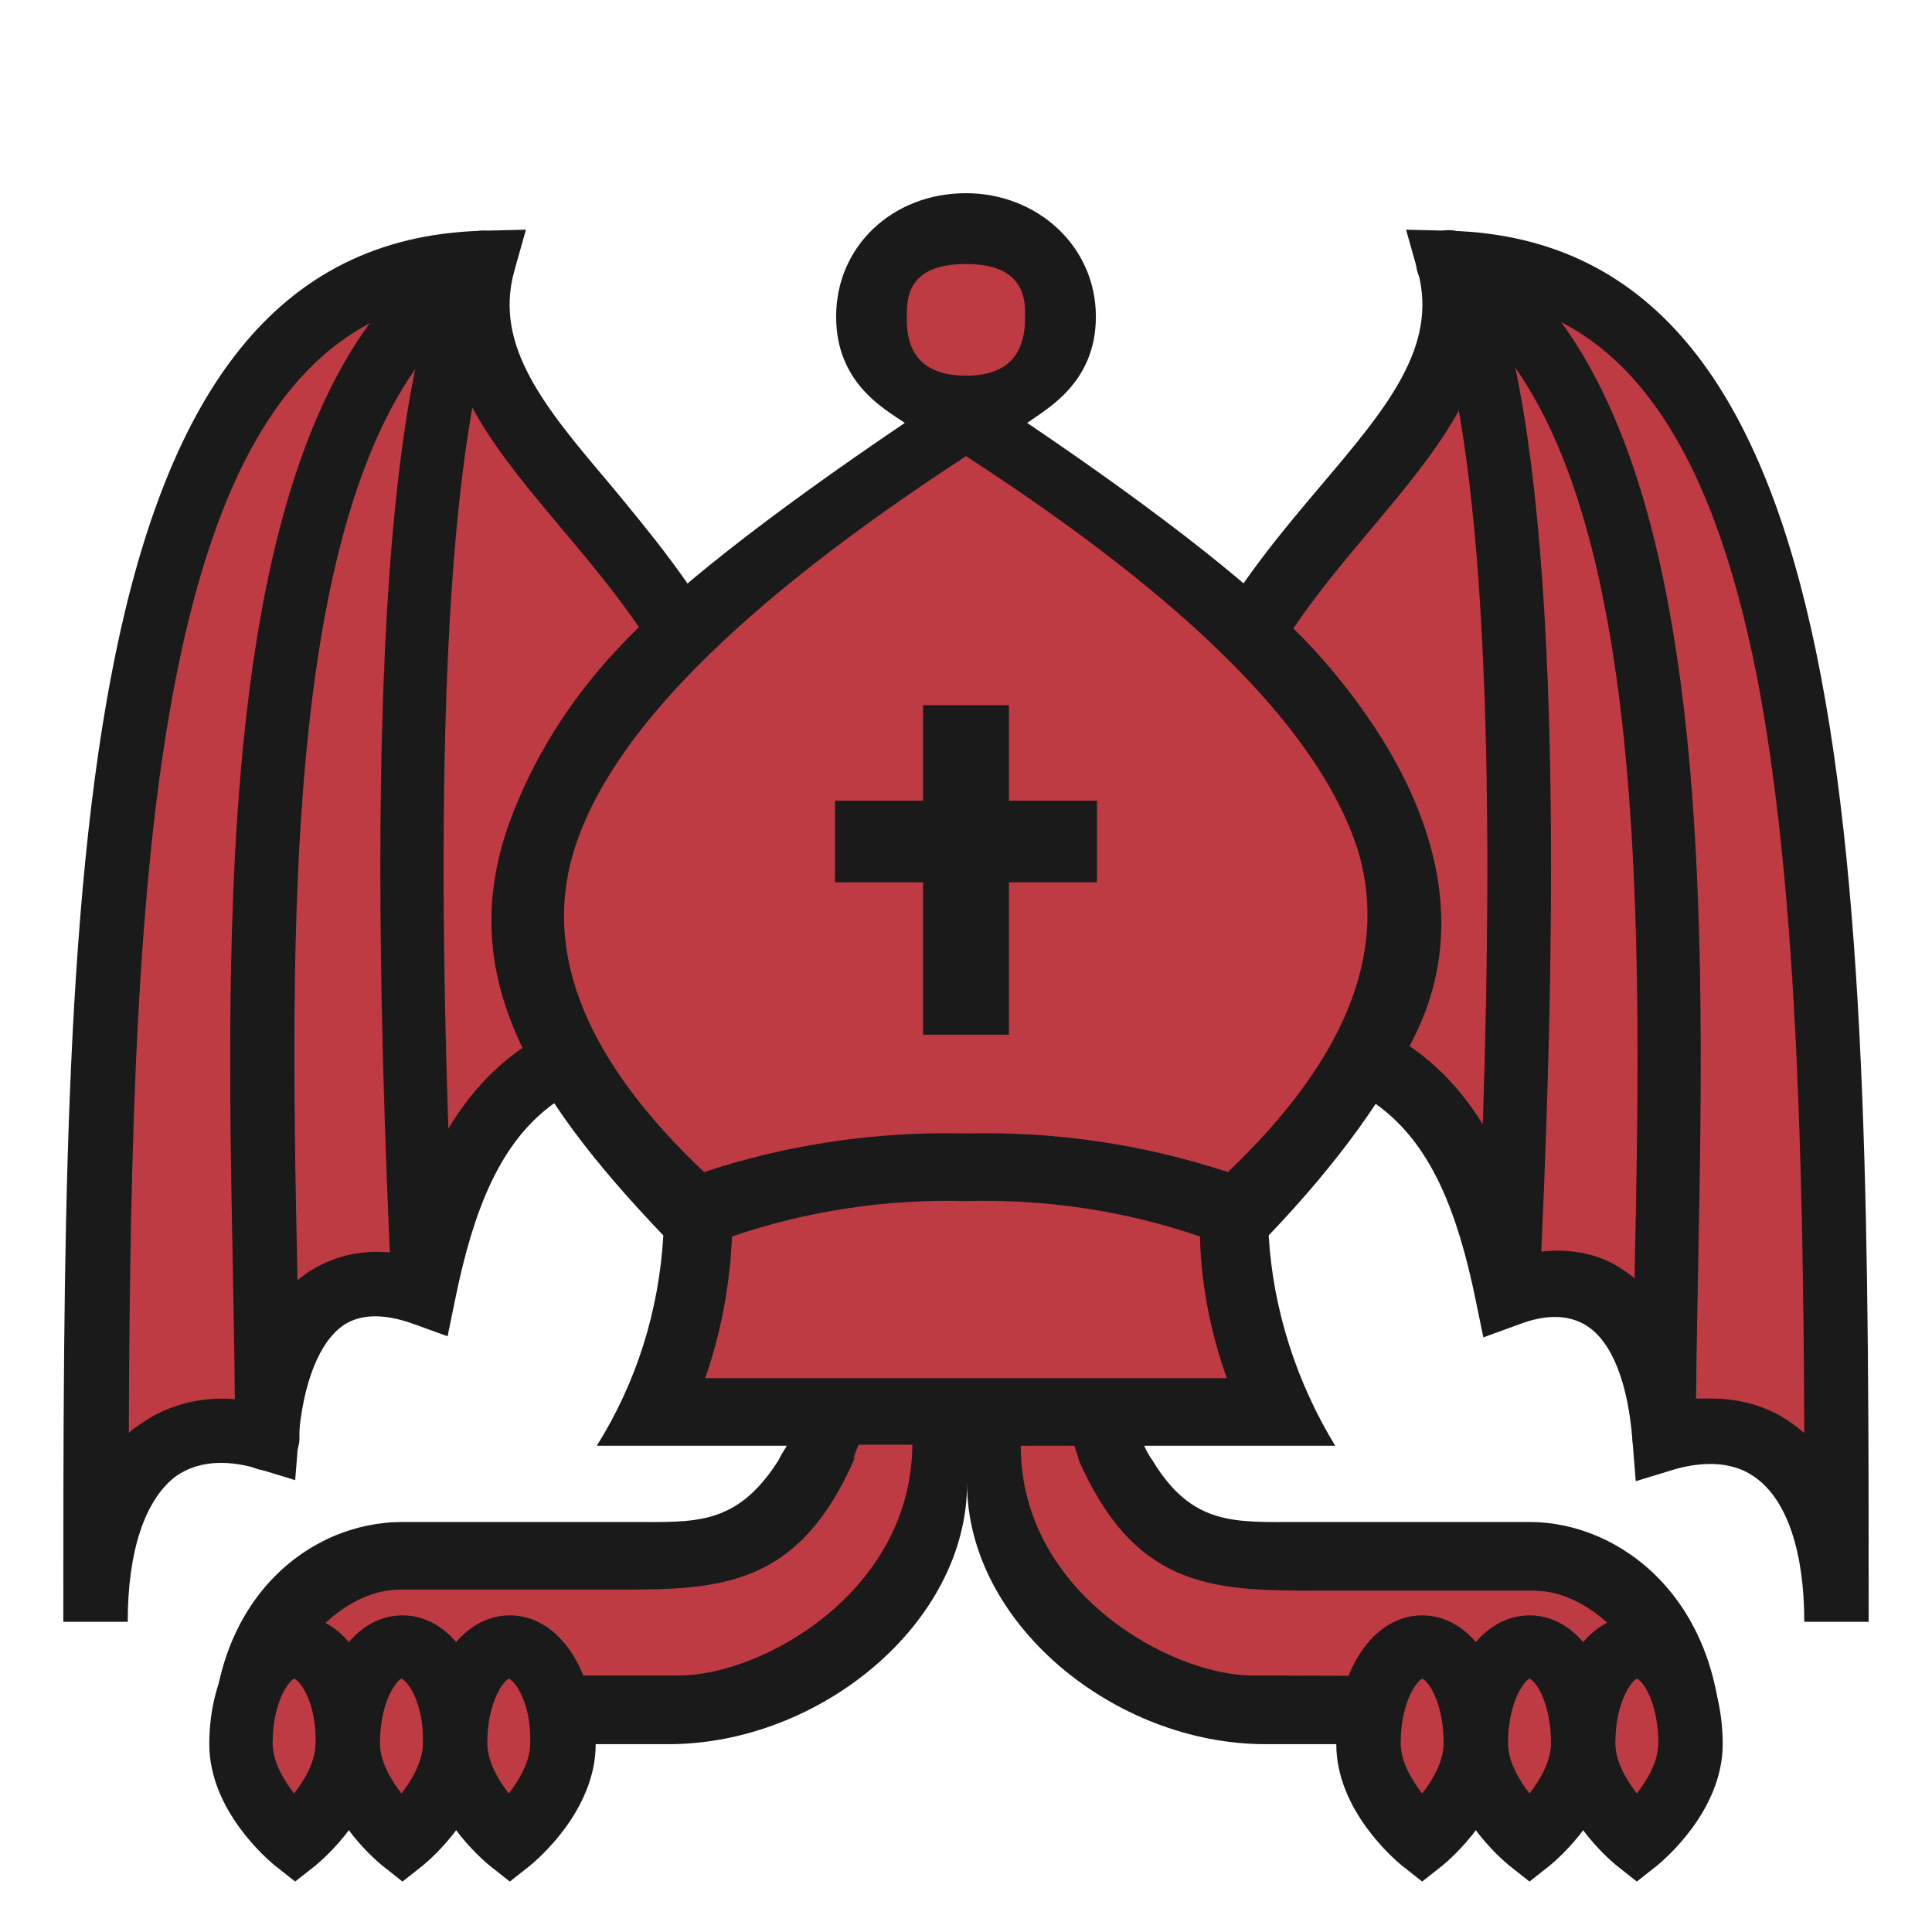 
<svg version="1.1" id="Layer_1" xmlns="http://www.w3.org/2000/svg" xmlns:xlink="http://www.w3.org/1999/xlink" x="0px" y="0px"
   viewBox="0 0 180 180" style="enable-background:new 0 0 180 180;" xml:space="preserve">

<style type="text/css">
	.st0{fill:none;}
	.st1{fill:#BF3B43;}
	.st2{fill:#1A1A1A;}
</style>
<title>Delta</title>
<g>
	<rect class="st0" width="180" height="180"/>
	<g>
		<g id="wings_1_">
			<g>
				<g>
					<path class="st1" d="M70,81.1C70,51.5,40,42.5,45,24.5c-36,1-36,58.3-36,126.6c0-14.4,7.1-19.8,16-17.1
						c0.9-11.2,6.1-16.6,14.6-13.5c4-19.7,12.8-24.9,30.5-24.9V81.1z"/>
					<path class="st2" d="M11.9,151.1h-6c0-68.9,0-128.5,39-129.6l4.1-0.1l-1.1,3.9c-1.9,7,2.9,12.7,9,19.9C64,53.8,73,64.4,73,81.1
						v17.5h-3c-17.7,0-24.1,5.2-27.6,22.5l-0.7,3.4l-3.3-1.2c-2.6-0.9-4.7-0.9-6.3,0.1c-2.3,1.5-3.9,5.4-4.3,10.8l-0.3,3.7l-3.6-1.1
						c-2.1-0.6-5.1-1-7.6,0.8C13.5,139.8,11.9,144.5,11.9,151.1z M41.4,27.8c-12.7,2.1-20.7,13.4-25,35.3
						c-3.7,18.7-4.3,43.5-4.4,70.4c0.3-0.3,0.6-0.5,0.9-0.7c2.6-1.9,5.9-2.8,9.4-2.4c1-5.7,3.2-9.8,6.6-12c1.8-1.1,4.5-2.2,8.3-1.6
						C41.9,98,52.2,93.2,67,92.7V81.1c0-14.5-7.9-23.8-14.8-32C46.5,42.3,41.1,35.9,41.4,27.8z"/>
				</g>
				<g>
					<path class="st2" d="M24.9,137c-1.7,0-3-1.3-3-3c0-4.7-0.1-9.9-0.2-15.5C21,83.3,20.1,35,43.5,21.9c1.4-0.8,3.3-0.3,4.1,1.2
						c0.8,1.4,0.3,3.3-1.2,4.1C26.1,38.5,27,84.7,27.7,118.4c0.1,5.6,0.2,10.8,0.2,15.6C27.9,135.7,26.5,137,24.9,137z"/>
				</g>
				<g>
					<path class="st2" d="M39.5,123.5c-1.6,0-2.9-1.2-3-2.9c-2.5-52.4-0.6-85.2,5.8-97.5c0.8-1.5,2.6-2,4-1.3c1.5,0.8,2,2.6,1.3,4
						c-4.1,7.8-8.3,30.5-5.2,94.5c0.1,1.7-1.2,3.1-2.9,3.1C39.6,123.5,39.5,123.5,39.5,123.5z"/>
				</g>
			</g>
			<g>
				<g>
					<path class="st1" d="M110,81.1c0-29.6,30.1-38.6,25.1-56.6c36,1,36,58.3,36,126.6c0-14.4-7.1-19.8-16-17.1
						c-0.9-11.2-6.1-16.6-14.6-13.5c-4-19.7-12.8-24.9-30.5-24.9V81.1z"/>
					<path class="st2" d="M174.1,151.1h-6c0-6.5-1.6-11.3-4.5-13.4c-2.4-1.8-5.5-1.4-7.6-0.8l-3.6,1.1l-0.3-3.7
						c-0.4-5.4-1.9-9.3-4.3-10.8c-1.6-1-3.7-1.1-6.3-0.1l-3.3,1.2l-0.7-3.4c-3.5-17.2-9.9-22.5-27.6-22.5h-3V81.1
						c0-16.7,9-27.4,16.2-35.9c6.1-7.2,10.9-12.9,9-19.9l-1.1-3.9l4.1,0.1C174.1,22.6,174.1,82.1,174.1,151.1z M159.4,130.3
						c2.9,0,5.6,0.8,7.8,2.5c0.3,0.2,0.6,0.5,0.9,0.7c-0.1-26.9-0.8-51.7-4.4-70.4c-4.3-21.9-12.3-33.2-25-35.3
						c0.3,8-5.1,14.5-10.8,21.3c-6.9,8.2-14.8,17.5-14.8,32v11.5c14.8,0.5,25.1,5.3,29.8,24.1c3.8-0.6,6.6,0.4,8.3,1.6
						c3.4,2.2,5.6,6.3,6.6,12C158.3,130.3,158.8,130.3,159.4,130.3z"/>
				</g>
				<g>
					<path class="st2" d="M155.1,137c-1.7,0-3-1.3-3-3c0-4.7,0.1-10,0.2-15.6c0.7-33.7,1.5-79.9-18.8-91.3c-1.4-0.8-2-2.6-1.2-4.1
						c0.8-1.4,2.6-2,4.1-1.2c23.4,13.1,22.5,61.4,21.8,96.7c-0.1,5.5-0.2,10.8-0.2,15.5C158.1,135.7,156.8,137,155.1,137z"/>
				</g>
				<g>
					<path class="st2" d="M140.5,123.5c0,0-0.1,0-0.1,0c-1.7-0.1-2.9-1.5-2.9-3.1c3.1-63.9-1.1-86.6-5.2-94.5
						c-0.8-1.5-0.2-3.3,1.3-4c1.5-0.8,3.3-0.2,4,1.3c6.4,12.3,8.4,45.1,5.8,97.5C143.5,122.2,142.1,123.5,140.5,123.5z"/>
				</g>
			</g>
		</g>
		<g>
			<path class="st1" d="M64.2,110.6l0.9,0.8l1.2-0.4c7.7-2.5,15.7-3.7,23.8-3.5c8.1-0.2,16.1,1,23.8,3.5l1.2,0.4l0.9-0.8
				c11.3-10.8,15.6-21.4,12.7-31.7c-3.6-11.6-15.8-24-37.4-38L90,40.1l-1.1,0.7C67.2,54.9,55,67.4,51.5,78.9l0,0
				C48.5,89.2,52.8,99.8,64.2,110.6z"/>
			<path class="st1" d="M78.1,134c-0.2,0.5-0.3,1-0.4,1.5c-4.5,10.1-10.5,10.6-19.8,10.6H37.3c-6.8,0-12.3,7.2-12.3,10v2h38.4
				c8.2,0,23.5-8,23.6-23.4v-2h-8.4L78.1,134z"/>
			<path class="st1" d="M113.8,113.8l-1.3-0.4c-7.2-2.4-14.8-3.6-22.4-3.4c-7.6-0.2-15.2,0.9-22.5,3.4l-1.3,0.5v1.4
				c-0.2,4.3-1,8.6-2.4,12.6l-0.8,2.6h54.1l-0.9-2.6c-1.4-4.1-2.2-8.3-2.4-12.6L113.8,113.8z"/>
			<path class="st1" d="M142.7,146.2h-20.6c-9.6,0-15.3-0.5-19.8-10.6c-0.1-0.5-0.2-1-0.4-1.5l-0.5-1.3h-8.4v2
				c0,15.2,15.6,23.4,23.6,23.4H155v-2C155,153.4,149.4,146.2,142.7,146.2z"/>
			<path class="st2" d="M142.5,141.8H121c-5.9,0-9.9,0.4-13.6-5.7c-0.5-0.7-0.7-1.2-0.8-1.4h17.8c-3.6-5.9-5.8-12.7-6.2-19.6
				c6.5-6.8,11.1-13.2,13.9-19.2c5.5-11.9,0-24.7-9.7-35.4c-4.9-5.3-13.7-12.3-26.7-21.1c1.8-1.3,6.4-3.7,6.4-9.9
				c0-6.6-5.5-11.5-12.1-11.5c-6.8,0-12.1,4.9-12.1,11.5c0,6.2,4.5,8.6,6.4,9.9c-13,8.8-21.9,15.8-26.8,21.1
				c-4.4,4.7-7.9,10.2-10.1,16.3c-4.8,13.6,1.4,24.7,14.4,38.3c-0.4,7-2.5,13.7-6.2,19.6h17.7c-0.1,0.2-0.4,0.6-0.8,1.4
				c-3.9,6.1-7.8,5.7-13.6,5.7H37.5c-8.8,0-17.7,7.3-17.7,20.7h42.5c14,0,27.8-11.2,27.8-24.3c0,13,13.7,24.3,27.8,24.3h42.5
				C160.2,149.1,151.1,141.8,142.5,141.8z M53.4,79.5C56.7,68.4,69,56.2,90,42.5c21,13.6,33.2,25.9,36.6,37
				c2.7,9.5-1.4,19.4-12.2,29.7c-7.9-2.6-16.1-3.8-24.4-3.6c-8.3-0.2-16.6,1-24.4,3.6C54.7,98.9,50.6,89,53.4,79.5z M63.3,156.1H27
				c0-1.4,4.4-8,10.3-8h20.5c9.4,0,16.7-0.3,21.9-12.4c-0.3,0.4-0.2,0.1,0.3-1.1h5C84.9,148.4,70.9,156.1,63.3,156.1z M65.7,128.4
				c1.5-4.3,2.3-8.7,2.5-13.2c7-2.4,14.4-3.5,21.8-3.3c7.4-0.2,14.8,0.9,21.8,3.3c0.1,4.5,1,9,2.5,13.2L65.7,128.4L65.7,128.4z
				 M116.7,156.1c-7.6,0-21.6-7.7-21.6-21.4h5c0.4,1.2,0.5,1.6,0.3,1.1c5.2,12,12.3,12.4,21.9,12.4h20.6c5.8,0,10.3,6.5,10.3,8
				L116.7,156.1z"/>
			<path class="st1" d="M90,24.6c3.7,0,5.6,1.5,5.5,4.7c0.1,3.8-1.7,5.7-5.5,5.7s-5.7-1.9-5.5-5.7C84.4,26.1,86.2,24.6,90,24.6z"/>
			<polygon class="st2" points="94,96.4 94,82.2 102.2,82.2 102.2,74.6 94,74.6 94,65.7 86,65.7 86,74.6 77.8,74.6 77.8,82.2
				86,82.2 86,96.4 			"/>
		</g>
		<g id="claws_1_">
			<g>
				<g>
					<path class="st1" d="M32.5,162.5c0,5-5,9-5,9s-5-4-5-9s2.2-9,5-9S32.5,157.5,32.5,162.5z"/>
					<path class="st2" d="M27.5,175.3l-1.9-1.5c-0.6-0.5-6.1-5.1-6.1-11.3c0-6.8,3.4-12,8-12s8,5.2,8,12c0,6.2-5.5,10.8-6.1,11.3
						L27.5,175.3z M27.4,156.4c-0.5,0.2-2,2.2-2,6c0,1.7,1,3.4,2,4.7c1-1.3,2-3,2-4.7C29.5,158.7,28,156.6,27.4,156.4z"/>
				</g>
				<g>
					<path class="st1" d="M42.5,162.5c0,5-5,9-5,9s-5-4-5-9s2.2-9,5-9S42.5,157.5,42.5,162.5z"/>
					<path class="st2" d="M37.5,175.3l-1.9-1.5c-0.6-0.5-6.1-5.1-6.1-11.3c0-6.8,3.4-12,8-12s8,5.2,8,12c0,6.2-5.5,10.8-6.1,11.3
						L37.5,175.3z M37.4,156.4c-0.5,0.2-2,2.2-2,6c0,1.7,1,3.4,2,4.7c1-1.3,2-3,2-4.7C39.5,158.7,38,156.6,37.4,156.4z"/>
				</g>
				<g>
					<path class="st1" d="M52.5,162.5c0,5-5,9-5,9s-5-4-5-9s2.2-9,5-9S52.5,157.5,52.5,162.5z"/>
					<path class="st2" d="M47.5,175.3l-1.9-1.5c-0.6-0.5-6.1-5.1-6.1-11.3c0-6.8,3.4-12,8-12s8,5.2,8,12c0,6.2-5.5,10.8-6.1,11.3
						L47.5,175.3z M47.4,156.4c-0.5,0.2-2,2.2-2,6c0,1.7,1,3.4,2,4.7c1-1.3,2-3,2-4.7C49.5,158.7,48,156.6,47.4,156.4z"/>
				</g>
			</g>
			<g>
				<g>
					<path class="st1" d="M137.5,162.5c0,5-5,9-5,9s-5-4-5-9s2.2-9,5-9C135.3,153.5,137.5,157.5,137.5,162.5z"/>
					<path class="st2" d="M132.5,175.3l-1.9-1.5c-0.6-0.5-6.1-5.1-6.1-11.3c0-6.8,3.4-12,8-12s8,5.2,8,12c0,6.2-5.5,10.8-6.1,11.3
						L132.5,175.3z M132.5,156.4c-0.5,0.2-2,2.2-2,6c0,1.7,1,3.4,2,4.7c1-1.3,2-3,2-4.7C134.5,158.7,133.1,156.6,132.5,156.4z"/>
				</g>
				<g>
					<path class="st1" d="M147.5,162.5c0,5-5,9-5,9s-5-4-5-9s2.2-9,5-9C145.3,153.5,147.5,157.5,147.5,162.5z"/>
					<path class="st2" d="M142.5,175.3l-1.9-1.5c-0.6-0.5-6.1-5.1-6.1-11.3c0-6.8,3.4-12,8-12s8,5.2,8,12c0,6.2-5.5,10.8-6.1,11.3
						L142.5,175.3z M142.5,156.4c-0.5,0.2-2,2.2-2,6c0,1.7,1,3.4,2,4.7c1-1.3,2-3,2-4.7C144.5,158.7,143.1,156.6,142.5,156.4z"/>
				</g>
				<g>
					<path class="st1" d="M157.5,162.5c0,5-5,9-5,9s-5-4-5-9s2.2-9,5-9C155.3,153.5,157.5,157.5,157.5,162.5z"/>
					<path class="st2" d="M152.5,175.3l-1.9-1.5c-0.6-0.5-6.1-5.1-6.1-11.3c0-6.8,3.4-12,8-12s8,5.2,8,12c0,6.2-5.5,10.8-6.1,11.3
						L152.5,175.3z M152.5,156.4c-0.5,0.2-2,2.2-2,6c0,1.7,1,3.4,2,4.7c1-1.3,2-3,2-4.7C154.5,158.7,153.1,156.6,152.5,156.4z"/>
				</g>
			</g>
		</g>
	</g>
</g>
</svg>

